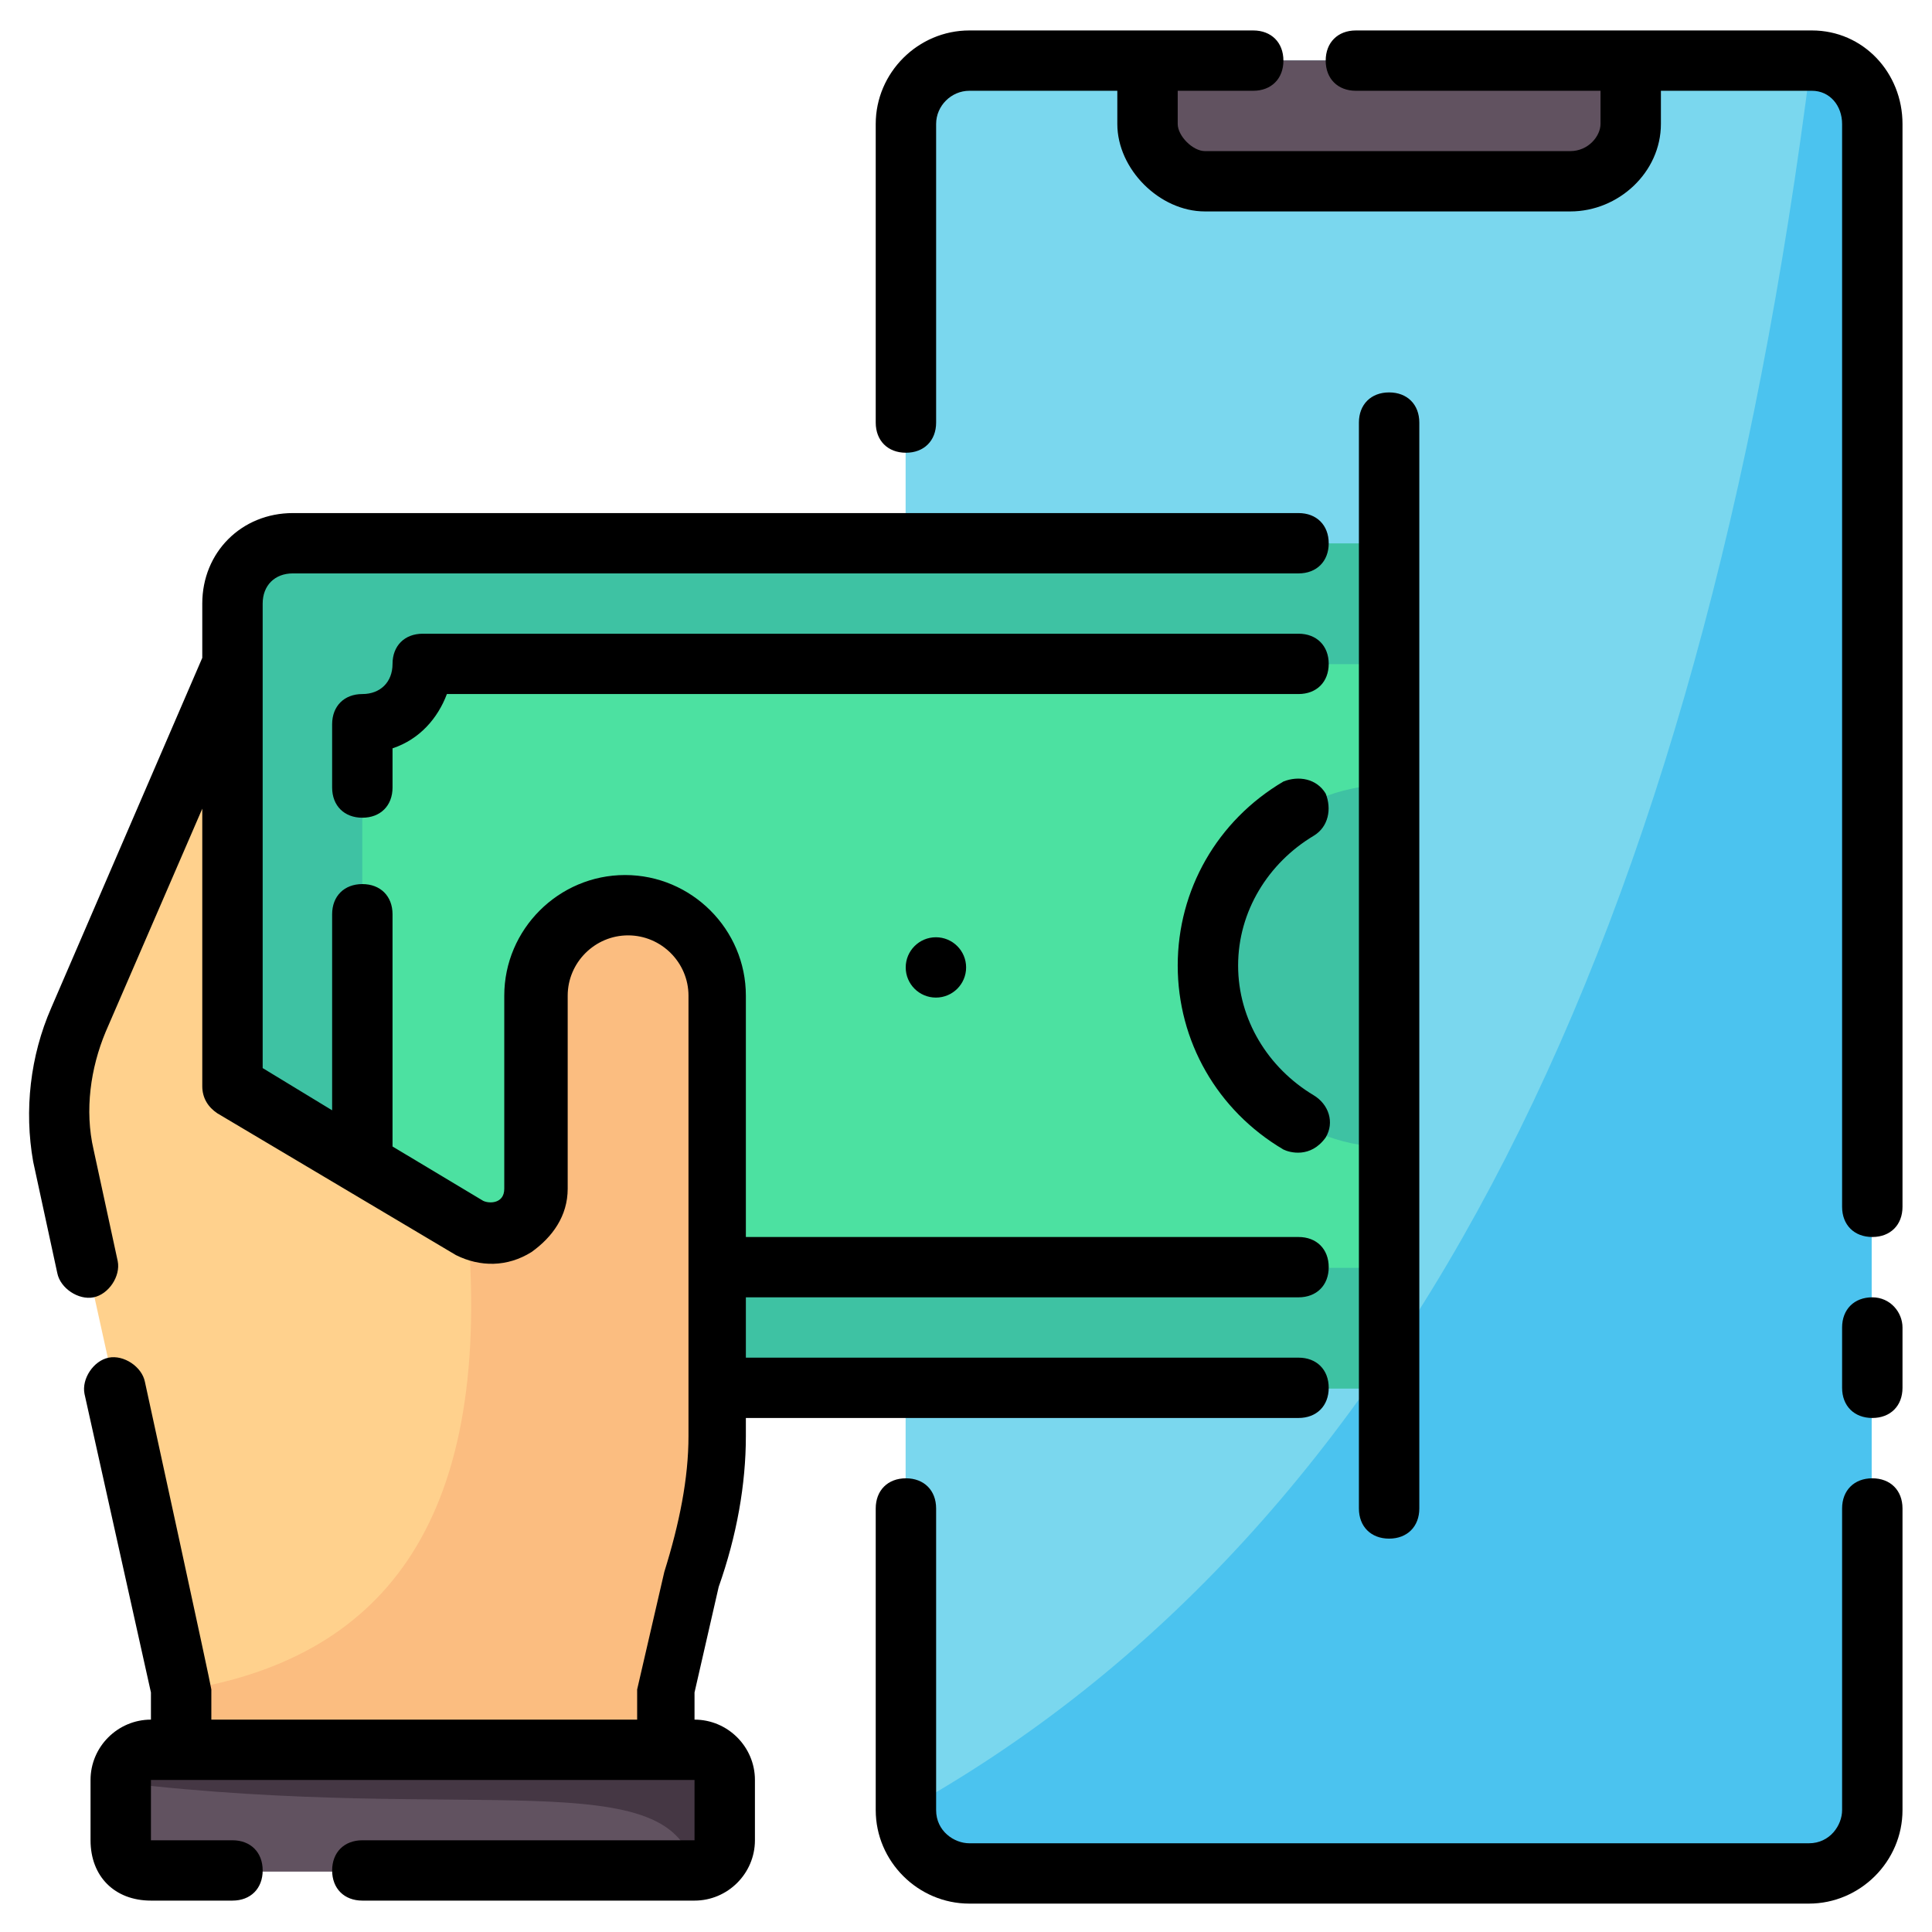 <svg clip-rule="evenodd" fill-rule="evenodd" height="512" stroke-linejoin="round" stroke-miterlimit="2" viewBox="0 0 64 64" width="512" xmlns="http://www.w3.org/2000/svg"><path d="m30 60v-55.9c0-1.2.9-2.1 2.1-2.1h27.9c1.1 0 2 .9 2 2.1v55.9c0 1.1-.9 2.1-2.1 2.1h-27.8c-1.1 0-2.1-.9-2.1-2.1z" fill="#7ad7ee" fill-rule="nonzero"/><g transform="translate(0 -.05)"><path d="m30 60c16.647-9.262 26.367-29.019 30-58 1.1 0 2 .9 2 2.1v55.9c0 1.1-.9 2.1-2.1 2.1h-27.8c-1.1 0-2.1-.9-2.1-2.1z" fill="#4bc3ef" fill-rule="nonzero"/></g><g fill-rule="nonzero"><path d="m38 2v2.1c0 1 .9 1.9 1.9 1.9h12.1c1.1 0 2-.9 2-1.9v-2.1z" fill="#615260"/><path d="m46 46h-36.026c-1.256 0-2.274-1.018-2.274-2.274v-23.726c0-1.1.9-2 2-2h36.3z" fill="#3ec2a3"/><path d="m46 42h-34v-18c1.1 0 2-.9 2-2h32z" fill="#4ce1a1"/><path d="m46 38c-3.3 0-6-2.7-6-6s2.7-6 6-6z" fill="#3ec2a3"/><path d="m22 58v-2l.9-3.7c.5-1.5.8-3.1.8-4.7v-14.6c0-1.7-1.3-3-3-3s-3 1.3-3 3v6.4c0 1.1-1.2 1.8-2.2 1.3l-7.8-4.7v-14l-5.1 11.8c-.6 1.4-.8 3-.5 4.5l3.9 17.7v2z" fill="#ffd18d"/><path d="m22 58v-2l.9-3.7c.5-1.5.8-3.1.8-4.7v-14.6c0-1.7-1.3-3-3-3s-3 1.3-3 3v6.4c0 1.1-1.2 1.8-2.2 1.3.809 9.904-2.96 14.276-9.5 15.3v2z" fill="#fbbd80"/><path d="m5 62h18c.5 0 1-.4 1-1v-2c0-.5-.4-1-1-1h-18c-.5 0-1 .4-1 1v2c0 .6.4 1 1 1z" fill="#615260"/></g><g transform="translate(0 .05)"><path d="m4 59c11.626 1.375 18.398-.752 19 3 .5 0 1-.4 1-1v-2c0-.5-.4-1-1-1h-18c-.5 0-1 .4-1 1z" fill="#453744" fill-rule="nonzero"/></g><g transform="matrix(1.142 0 0 .901 14.385 25.642)"><ellipse cx="14.552" cy="7.109" rx=".876" ry="1.109"/><g transform="matrix(.876 0 0 1.109 -12.598 -28.449)"><g><path d="m62 49c-.6 0-1 .4-1 1v10c0 .5-.4 1.1-1.1 1.1h-27.8c-.5 0-1.1-.4-1.1-1.1v-10c0-.6-.4-1-1-1s-1 .4-1 1v10c0 1.7 1.4 3.1 3.1 3.1h27.8c1.7 0 3.1-1.4 3.1-3.1v-10c0-.6-.4-1-1-1z" fill-rule="nonzero"/></g><g><path d="m62 43c-.6 0-1 .4-1 1v2c0 .6.4 1 1 1s1-.4 1-1v-2c0-.5-.4-1-1-1z" fill-rule="nonzero"/></g><g><path d="m60 1h-15.1c-.6 0-1 .4-1 1s.4 1 1 1h8.1v1.1c0 .4-.4.9-1 .9h-12.1c-.4 0-.9-.5-.9-.9v-1.1h2.5c.6 0 1-.4 1-1s-.4-1-1-1h-9.4c-1.7 0-3.1 1.4-3.1 3.1v9.9c0 .6.4 1 1 1s1-.4 1-1v-9.9c0-.6.5-1.1 1.1-1.1h4.9v1.1c0 1.5 1.4 2.9 2.9 2.9h12.1c1.6 0 3-1.3 3-2.9v-1.1h5c.6 0 1 .5 1 1.1v35.9c0 .6.4 1 1 1s1-.4 1-1v-35.9c0-1.7-1.3-3.1-3-3.1z" fill-rule="nonzero"/></g><g><path d="m23 57v-.9l.8-3.5c.6-1.7.9-3.4.9-5v-.6h18.3c.6 0 1-.4 1-1s-.4-1-1-1h-18.3v-2h18.3c.6 0 1-.4 1-1s-.4-1-1-1h-18.3v-8c0-2.2-1.8-4-4-4s-4 1.8-4 4v6.4c0 .5-.5.5-.7.4l-3-1.8v-7.7c0-.6-.4-1-1-1s-1 .4-1 1v6.5l-2.3-1.4v-15.4c0-.6.4-1 1-1h33.3c.6 0 1-.4 1-1s-.4-1-1-1h-33.3c-1.7 0-3 1.3-3 3v1.8l-5 11.6c-.7 1.6-.9 3.4-.6 5.1l.8 3.7c.1.5.7.9 1.2.8s.9-.7.8-1.2l-.8-3.7c-.3-1.3-.1-2.7.4-3.9l3.2-7.4v9.2c0 .4.2.7.5.9l7.9 4.7c.8.4 1.7.4 2.5-.1.7-.5 1.2-1.2 1.2-2.1v-6.4c0-1.1.9-2 2-2s2 .9 2 2v14.6c0 1.4-.3 2.9-.8 4.5l-.9 3.9v1h-14.1v-1c0-.1-2.2-10.2-2.2-10.2-.1-.5-.7-.9-1.2-.8s-.9.7-.8 1.2l2.2 9.9v.9c-1.1 0-2 .9-2 2v2c0 1.2.8 2 2 2h2.7c.6 0 1-.4 1-1s-.4-1-1-1h-2.7v-2h18v2h-11c-.6 0-1 .4-1 1s.4 1 1 1h11c1.1 0 2-.9 2-2v-2c0-1.1-.9-2-2-2z" fill-rule="nonzero"/></g><g><path d="m47 50v-36c0-.6-.4-1-1-1s-1 .4-1 1v36c0 .6.4 1 1 1s1-.4 1-1z" fill-rule="nonzero"/></g><g><path d="m43 21h-29c-.6 0-1 .4-1 1s-.4 1-1 1-1 .4-1 1v2.1c0 .6.4 1 1 1s1-.4 1-1v-1.3c.9-.3 1.5-1 1.8-1.8h28.2c.6 0 1-.4 1-1s-.4-1-1-1z" fill-rule="nonzero"/></g><g><path d="m43.5 27.7c.5-.3.6-.9.4-1.4-.3-.5-.9-.6-1.4-.4-2.2 1.3-3.5 3.6-3.5 6.1s1.3 4.8 3.5 6.1c.2.1.9.3 1.4-.4.3-.5.1-1.1-.4-1.4-1.5-.9-2.5-2.5-2.5-4.3s1-3.4 2.5-4.3z" fill-rule="nonzero"/></g></g></g></svg>